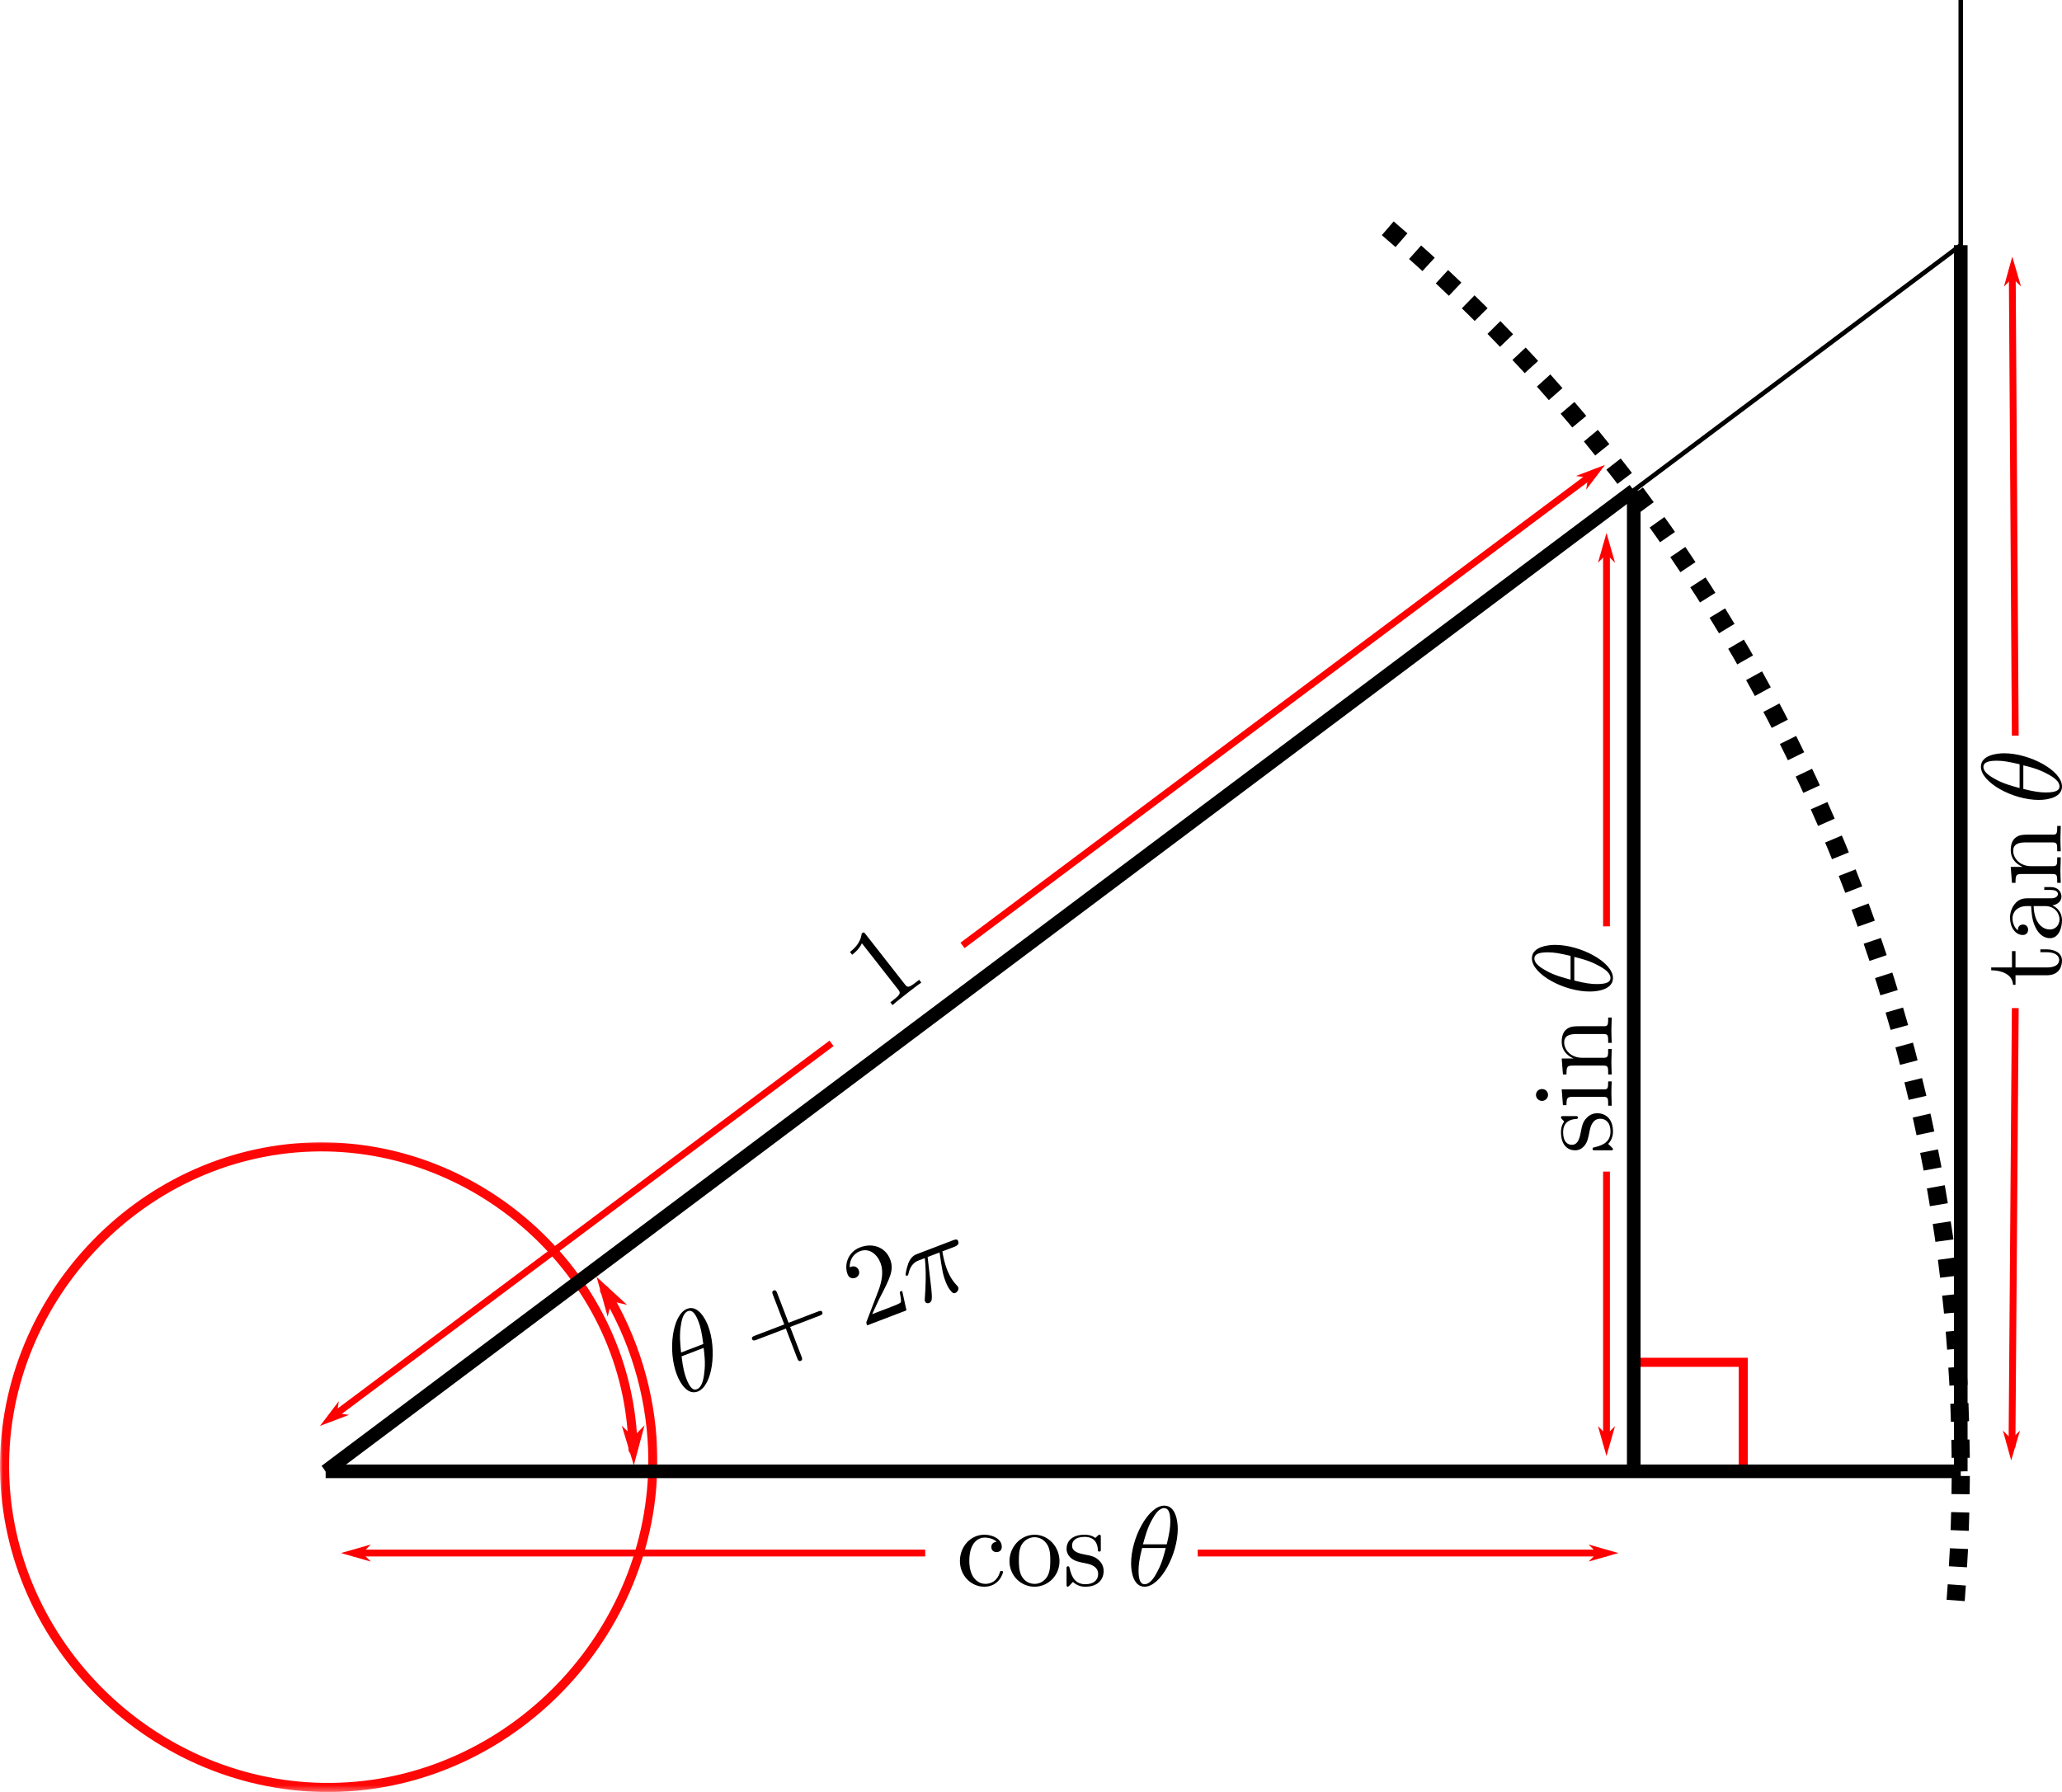 <?xml version="1.0" encoding="UTF-8"?>
<svg xmlns="http://www.w3.org/2000/svg" xmlns:xlink="http://www.w3.org/1999/xlink" width="363.191pt" height="315.679pt" viewBox="0 0 363.191 315.679" version="1.1">
<defs>
<clipPath id="clip1">
  <path d="M 0 201 L 116 201 L 116 315.68 L 0 315.68 Z M 0 201 "/>
</clipPath>
<filter id="alpha" filterUnits="objectBoundingBox" x="0%" y="0%" width="100%" height="100%">
  <feColorMatrix type="matrix" in="SourceGraphic" values="0 0 0 0 1 0 0 0 0 1 0 0 0 0 1 0 0 0 1 0"/>
</filter>
<clipPath id="clip3">
  <path d="M 0 0 L 116 0 L 116 114.68 L 0 114.68 Z M 0 0 "/>
</clipPath>
<clipPath id="clip2">
  <rect width="116" height="115"/>
</clipPath>
<g id="surface8" clip-path="url(#clip2)">
<g clip-path="url(#clip3)" clip-rule="nonzero">
<rect x="0" y="0" width="116" height="115" style="fill:rgb(0%,0%,0%);fill-opacity:0.97;stroke:none;"/>
</g>
</g>
<mask id="mask0">
  <g filter="url(#alpha)">
<use xlink:href="#surface8"/>
  </g>
</mask>
<clipPath id="clip5">
  <path d="M 0 0 L 116 0 L 116 114.68 L 0 114.68 Z M 0 0 "/>
</clipPath>
<clipPath id="clip4">
  <rect width="116" height="115"/>
</clipPath>
<g id="surface5" clip-path="url(#clip4)">
<g clip-path="url(#clip5)" clip-rule="nonzero">
<path style="fill:none;stroke-width:1.6;stroke-linecap:round;stroke-linejoin:round;stroke:rgb(100%,0%,0%);stroke-opacity:1;stroke-miterlimit:4;" d="M 111.5 -255.363 C 111 -225.273 84.816 -201.125 54.934 -202.062 C 24.301 -203.023 -0.25 -229.645 0.84 -260.188 C 1.945 -291.188 28.906 -316.016 59.852 -314.848 C 91.129 -313.664 116.164 -286.449 114.949 -255.215 C 114.566 -245.387 111.629 -235.711 106.492 -227.328 " transform="matrix(1,0,0,-1,0,-201)"/>
</g>
<path style="fill-rule:evenodd;fill:rgb(100%,0%,0%);fill-opacity:1;stroke-width:0.4;stroke-linecap:butt;stroke-linejoin:miter;stroke:rgb(100%,0%,0%);stroke-opacity:1;stroke-miterlimit:4;" d="M -255.231 -107.219 L -253.628 -108.82 L -259.231 -107.219 L -253.63 -105.621 Z M -255.231 -107.219 " transform="matrix(-0.017,-1,-1,0.017,0,-201)"/>
<path style="fill-rule:evenodd;fill:rgb(100%,0%,0%);fill-opacity:1;stroke-width:0.341;stroke-linecap:butt;stroke-linejoin:miter;stroke:rgb(100%,0%,0%);stroke-opacity:1;stroke-miterlimit:4;" d="M 214.353 -23.847 L 215.715 -25.213 L 210.943 -23.847 L 215.716 -22.483 Z M 214.353 -23.847 " transform="matrix(0.613,1,1,-0.613,0,-201)"/>
</g>
<clipPath id="clip6">
  <path d="M 226 22 L 363.191 22 L 363.191 301 L 226 301 Z M 226 22 "/>
</clipPath>
<clipPath id="clip7">
  <path d="M 350 167 L 363.191 167 L 363.191 174 L 350 174 Z M 350 167 "/>
</clipPath>
<clipPath id="clip8">
  <path d="M 354 156 L 363.191 156 L 363.191 166 L 354 166 Z M 354 156 "/>
</clipPath>
<clipPath id="clip9">
  <path d="M 348 132 L 363.191 132 L 363.191 141 L 348 141 Z M 348 132 "/>
</clipPath>
</defs>
<g id="surface1">
<g clip-path="url(#clip1)" clip-rule="nonzero">
<use xlink:href="#surface5" transform="matrix(1,0,0,1,0,201)" mask="url(#mask0)"/>
</g>
<path style="fill:none;stroke-width:1.6;stroke-linecap:butt;stroke-linejoin:miter;stroke:rgb(100%,0%,0%);stroke-opacity:1;stroke-miterlimit:4;" d="M 307.047 259.191 L 307.047 239.988 L 287.844 239.988 "/>
<g clip-path="url(#clip6)" clip-rule="nonzero">
<path style="fill:none;stroke-width:3.2;stroke-linecap:butt;stroke-linejoin:miter;stroke:rgb(0%,0%,0%);stroke-opacity:1;stroke-dasharray:3.2,3.2;stroke-miterlimit:4;" d="M 244.434 40.219 C 314.555 100.129 351.746 189.996 344.461 281.938 "/>
</g>
<path style=" stroke:none;fill-rule:nonzero;fill:rgb(0%,0%,0%);fill-opacity:1;" d="M 152.473 164.582 C 152.164 164.191 152.145 164.164 151.773 164.453 C 151.582 166.234 150.203 167.312 149.711 167.699 L 150.098 168.191 C 150.418 167.941 151.328 167.227 151.812 166.172 L 158.191 174.316 C 158.633 174.879 158.719 175.09 157.316 176.191 L 156.824 176.574 L 157.211 177.066 C 157.715 176.594 159.066 175.535 159.707 175.031 C 160.32 174.551 161.699 173.473 162.277 173.098 L 161.891 172.605 L 161.398 172.992 C 159.973 174.109 159.812 173.957 159.371 173.391 Z M 152.473 164.582 "/>
<path style=" stroke:none;fill-rule:nonzero;fill:rgb(0%,0%,0%);fill-opacity:1;" d="M 170.73 274.957 C 170.73 271.707 172.355 270.863 173.418 270.863 C 173.605 270.863 174.855 270.895 175.543 271.613 C 174.73 271.676 174.605 272.27 174.605 272.52 C 174.605 273.051 174.98 273.426 175.512 273.426 C 176.043 273.426 176.449 273.113 176.449 272.488 C 176.449 271.145 174.918 270.363 173.387 270.363 C 170.887 270.363 169.074 272.52 169.074 274.988 C 169.074 277.551 171.043 279.52 173.355 279.52 C 176.012 279.52 176.668 277.113 176.668 276.926 C 176.668 276.738 176.449 276.738 176.387 276.738 C 176.23 276.738 176.168 276.801 176.137 276.926 C 175.574 278.77 174.262 279.02 173.543 279.02 C 172.48 279.02 170.73 278.176 170.73 274.957 Z M 170.73 274.957 "/>
<path style=" stroke:none;fill-rule:nonzero;fill:rgb(0%,0%,0%);fill-opacity:1;" d="M 186.617 275.02 C 186.617 272.488 184.648 270.363 182.242 270.363 C 179.742 270.363 177.805 272.551 177.805 275.02 C 177.805 277.613 179.867 279.52 182.211 279.52 C 184.617 279.52 186.617 277.551 186.617 275.02 Z M 182.242 279.02 C 181.367 279.02 180.492 278.613 179.961 277.676 C 179.461 276.801 179.461 275.582 179.461 274.863 C 179.461 274.082 179.461 273.02 179.93 272.145 C 180.461 271.238 181.398 270.801 182.211 270.801 C 183.086 270.801 183.93 271.238 184.461 272.113 C 184.992 272.957 184.992 274.113 184.992 274.863 C 184.992 275.582 184.992 276.676 184.555 277.551 C 184.086 278.457 183.211 279.02 182.242 279.02 Z M 182.242 279.02 "/>
<path style=" stroke:none;fill-rule:nonzero;fill:rgb(0%,0%,0%);fill-opacity:1;" d="M 191.359 275.426 C 191.797 275.52 193.422 275.832 193.422 277.27 C 193.422 278.27 192.734 279.082 191.172 279.082 C 189.484 279.082 188.766 277.957 188.391 276.238 C 188.328 275.988 188.328 275.926 188.109 275.926 C 187.859 275.926 187.859 276.051 187.859 276.395 L 187.859 279.051 C 187.859 279.395 187.859 279.52 188.078 279.52 C 188.172 279.52 188.203 279.488 188.578 279.113 C 188.609 279.082 188.609 279.051 188.984 278.676 C 189.859 279.488 190.766 279.52 191.172 279.52 C 193.453 279.52 194.391 278.176 194.391 276.738 C 194.391 275.707 193.797 275.082 193.547 274.863 C 192.891 274.207 192.109 274.051 191.266 273.895 C 190.141 273.676 188.828 273.426 188.828 272.27 C 188.828 271.551 189.328 270.738 191.047 270.738 C 193.234 270.738 193.359 272.551 193.391 273.145 C 193.391 273.332 193.578 273.332 193.609 273.332 C 193.891 273.332 193.891 273.238 193.891 272.863 L 193.891 270.832 C 193.891 270.52 193.891 270.363 193.672 270.363 C 193.578 270.363 193.516 270.363 193.266 270.613 C 193.203 270.676 193.016 270.863 192.922 270.926 C 192.172 270.363 191.359 270.363 191.047 270.363 C 188.609 270.363 187.859 271.707 187.859 272.832 C 187.859 273.52 188.172 274.082 188.703 274.52 C 189.359 275.02 189.922 275.145 191.359 275.426 Z M 191.359 275.426 "/>
<path style=" stroke:none;fill-rule:nonzero;fill:rgb(0%,0%,0%);fill-opacity:1;" d="M 207.445 269.332 C 207.445 268.02 207.102 265.238 205.07 265.238 C 202.289 265.238 199.227 270.863 199.227 275.426 C 199.227 277.301 199.789 279.52 201.602 279.52 C 204.414 279.52 207.445 273.801 207.445 269.332 Z M 201.32 272.051 C 201.664 270.801 202.07 269.207 202.883 267.77 C 203.414 266.801 204.133 265.676 205.039 265.676 C 206.008 265.676 206.133 266.957 206.133 268.082 C 206.133 269.082 205.977 270.082 205.508 272.051 Z M 205.32 272.707 C 205.102 273.613 204.695 275.301 203.914 276.738 C 203.227 278.113 202.477 279.082 201.602 279.082 C 200.945 279.082 200.539 278.488 200.539 276.645 C 200.539 275.801 200.664 274.645 201.164 272.707 Z M 205.32 272.707 "/>
<path style=" stroke:none;fill-rule:nonzero;fill:rgb(0%,0%,0%);fill-opacity:1;" d="M 280.008 199.145 C 280.102 198.707 280.414 197.082 281.852 197.082 C 282.852 197.082 283.664 197.77 283.664 199.332 C 283.664 201.02 282.539 201.738 280.82 202.113 C 280.57 202.176 280.508 202.176 280.508 202.395 C 280.508 202.645 280.633 202.645 280.977 202.645 L 283.633 202.645 C 283.977 202.645 284.102 202.645 284.102 202.426 C 284.102 202.332 284.07 202.301 283.695 201.926 C 283.664 201.895 283.633 201.895 283.258 201.52 C 284.07 200.645 284.102 199.738 284.102 199.332 C 284.102 197.051 282.758 196.113 281.32 196.113 C 280.289 196.113 279.664 196.707 279.445 196.957 C 278.789 197.613 278.633 198.395 278.477 199.238 C 278.258 200.363 278.008 201.676 276.852 201.676 C 276.133 201.676 275.32 201.176 275.32 199.457 C 275.32 197.27 277.133 197.145 277.727 197.113 C 277.914 197.113 277.914 196.926 277.914 196.895 C 277.914 196.613 277.82 196.613 277.445 196.613 L 275.414 196.613 C 275.102 196.613 274.945 196.613 274.945 196.832 C 274.945 196.926 274.945 196.988 275.195 197.238 C 275.258 197.301 275.445 197.488 275.508 197.582 C 274.945 198.332 274.945 199.145 274.945 199.457 C 274.945 201.895 276.289 202.645 277.414 202.645 C 278.102 202.645 278.664 202.332 279.102 201.801 C 279.602 201.145 279.727 200.582 280.008 199.145 Z M 280.008 199.145 "/>
<path style=" stroke:none;fill-rule:nonzero;fill:rgb(0%,0%,0%);fill-opacity:1;" d="M 275.07 191.91 L 275.289 194.691 L 275.914 194.691 C 275.914 193.41 276.039 193.223 277.008 193.223 L 282.383 193.223 C 283.258 193.223 283.258 193.441 283.258 194.785 L 283.883 194.785 C 283.852 194.16 283.82 193.066 283.82 192.598 C 283.82 191.879 283.852 191.191 283.883 190.504 L 283.258 190.504 C 283.258 191.848 283.164 191.91 282.383 191.91 Z M 271.602 191.848 C 270.977 191.848 270.539 192.316 270.539 192.879 C 270.539 193.504 271.07 193.941 271.602 193.941 C 272.133 193.941 272.664 193.504 272.664 192.879 C 272.664 192.316 272.227 191.848 271.602 191.848 Z M 271.602 191.848 "/>
<path style=" stroke:none;fill-rule:nonzero;fill:rgb(0%,0%,0%);fill-opacity:1;" d="M 277.039 187.719 L 282.383 187.719 C 283.258 187.719 283.258 187.938 283.258 189.281 L 283.883 189.281 C 283.852 188.562 283.82 187.562 283.82 187 C 283.82 186.5 283.852 185.469 283.883 184.781 L 283.258 184.781 C 283.258 186.125 283.258 186.344 282.383 186.344 L 278.695 186.344 C 276.633 186.344 275.508 184.906 275.508 183.656 C 275.508 182.375 276.57 182.156 277.727 182.156 L 282.383 182.156 C 283.258 182.156 283.258 182.375 283.258 183.719 L 283.883 183.719 C 283.852 183.031 283.82 182 283.82 181.469 C 283.82 180.969 283.852 179.906 283.883 179.25 L 283.258 179.25 C 283.258 180.281 283.258 180.781 282.664 180.781 L 278.852 180.781 C 277.133 180.781 276.539 180.781 275.82 181.406 C 275.477 181.688 275.07 182.344 275.07 183.5 C 275.07 184.969 275.914 185.906 277.164 186.469 L 275.07 186.469 L 275.289 189.281 L 275.914 189.281 C 275.914 187.875 276.039 187.719 277.039 187.719 Z M 277.039 187.719 "/>
<path style=" stroke:none;fill-rule:nonzero;fill:rgb(0%,0%,0%);fill-opacity:1;" d="M 273.914 166.453 C 272.602 166.453 269.82 166.797 269.82 168.828 C 269.82 171.609 275.445 174.672 280.008 174.672 C 281.883 174.672 284.102 174.109 284.102 172.297 C 284.102 169.484 278.383 166.453 273.914 166.453 Z M 276.633 172.578 C 275.383 172.234 273.789 171.828 272.352 171.016 C 271.383 170.484 270.258 169.766 270.258 168.859 C 270.258 167.891 271.539 167.766 272.664 167.766 C 273.664 167.766 274.664 167.922 276.633 168.391 Z M 277.289 168.578 C 278.195 168.797 279.883 169.203 281.32 169.984 C 282.695 170.672 283.664 171.422 283.664 172.297 C 283.664 172.953 283.07 173.359 281.227 173.359 C 280.383 173.359 279.227 173.234 277.289 172.734 Z M 277.289 168.578 "/>
<path style="fill:none;stroke-width:2.4;stroke-linecap:butt;stroke-linejoin:miter;stroke:rgb(0%,0%,0%);stroke-opacity:1;stroke-miterlimit:4;" d="M 57.359 259.191 L 345.359 259.191 "/>
<path style="fill:none;stroke-width:0.8;stroke-linecap:butt;stroke-linejoin:miter;stroke:rgb(0%,0%,0%);stroke-opacity:1;stroke-miterlimit:4;" d="M 345.359 259.191 L 345.359 -0.012 "/>
<path style="fill:none;stroke-width:0.8;stroke-linecap:butt;stroke-linejoin:miter;stroke:rgb(0%,0%,0%);stroke-opacity:1;stroke-miterlimit:4;" d="M 57.359 259.191 L 345.359 43.191 "/>
<path style="fill:none;stroke-width:2.4;stroke-linecap:butt;stroke-linejoin:miter;stroke:rgb(0%,0%,0%);stroke-opacity:1;stroke-miterlimit:4;" d="M 57.359 259.191 L 287.762 86.391 "/>
<path style="fill:none;stroke-width:2.4;stroke-linecap:butt;stroke-linejoin:miter;stroke:rgb(0%,0%,0%);stroke-opacity:1;stroke-miterlimit:4;" d="M 287.762 86.391 L 287.762 259.191 "/>
<path style="fill:none;stroke-width:2.4;stroke-linecap:butt;stroke-linejoin:miter;stroke:rgb(0%,0%,0%);stroke-opacity:1;stroke-miterlimit:4;" d="M 345.359 43.191 L 345.359 259.191 "/>
<path style="fill:none;stroke-width:1.2;stroke-linecap:butt;stroke-linejoin:miter;stroke:rgb(100%,0%,0%);stroke-opacity:1;stroke-miterlimit:4;" d="M 62.16 273.59 L 162.961 273.59 "/>
<path style="fill-rule:evenodd;fill:rgb(100%,0%,0%);fill-opacity:1;stroke-width:0.3;stroke-linecap:butt;stroke-linejoin:miter;stroke:rgb(100%,0%,0%);stroke-opacity:1;stroke-miterlimit:4;" d="M 63.602 273.59 L 64.801 272.391 L 60.602 273.59 L 64.801 274.789 Z M 63.602 273.59 "/>
<path style="fill:none;stroke-width:1.2;stroke-linecap:butt;stroke-linejoin:miter;stroke:rgb(100%,0%,0%);stroke-opacity:1;stroke-miterlimit:4;" d="M 282.961 273.59 L 210.961 273.59 "/>
<path style="fill-rule:evenodd;fill:rgb(100%,0%,0%);fill-opacity:1;stroke-width:0.3;stroke-linecap:butt;stroke-linejoin:miter;stroke:rgb(100%,0%,0%);stroke-opacity:1;stroke-miterlimit:4;" d="M -281.52 -273.59 L -280.32 -274.789 L -284.52 -273.59 L -280.32 -272.391 Z M -281.52 -273.59 " transform="matrix(-1,0,0,-1,0,0)"/>
<path style="fill:none;stroke-width:1.2;stroke-linecap:butt;stroke-linejoin:miter;stroke:rgb(100%,0%,0%);stroke-opacity:1;stroke-miterlimit:4;" d="M 282.961 254.391 L 282.961 206.391 "/>
<path style="fill-rule:evenodd;fill:rgb(100%,0%,0%);fill-opacity:1;stroke-width:0.3;stroke-linecap:butt;stroke-linejoin:miter;stroke:rgb(100%,0%,0%);stroke-opacity:1;stroke-miterlimit:4;" d="M -252.949 282.961 L -251.75 281.762 L -255.949 282.961 L -251.75 284.16 Z M -252.949 282.961 " transform="matrix(0,-1,1,0,0,0)"/>
<path style="fill:none;stroke-width:1.2;stroke-linecap:butt;stroke-linejoin:miter;stroke:rgb(100%,0%,0%);stroke-opacity:1;stroke-miterlimit:4;" d="M 282.961 95.988 L 282.961 163.191 "/>
<path style="fill-rule:evenodd;fill:rgb(100%,0%,0%);fill-opacity:1;stroke-width:0.3;stroke-linecap:butt;stroke-linejoin:miter;stroke:rgb(100%,0%,0%);stroke-opacity:1;stroke-miterlimit:4;" d="M 97.43 -282.961 L 98.629 -284.16 L 94.43 -282.961 L 98.629 -281.762 Z M 97.43 -282.961 " transform="matrix(0,1,-1,0,0,0)"/>
<path style="fill:none;stroke-width:0.961;stroke-linecap:butt;stroke-linejoin:miter;stroke:rgb(100%,0%,0%);stroke-opacity:1;stroke-miterlimit:4;" d="M -82.655 188.108 L 5.759 188.107 " transform="matrix(1,-0.748,0.748,1,0,0)"/>
<path style="fill-rule:evenodd;fill:rgb(100%,0%,0%);fill-opacity:1;stroke-width:0.24;stroke-linecap:butt;stroke-linejoin:miter;stroke:rgb(100%,0%,0%);stroke-opacity:1;stroke-miterlimit:4;" d="M -81.504 188.11 L -80.543 187.149 L -83.905 188.107 L -80.543 189.071 Z M -81.504 188.11 " transform="matrix(1,-0.748,0.748,1,0,0)"/>
<path style="fill:none;stroke-width:0.961;stroke-linecap:butt;stroke-linejoin:miter;stroke:rgb(100%,0%,0%);stroke-opacity:1;stroke-miterlimit:4;" d="M 140.305 188.109 L 28.825 188.109 " transform="matrix(1,-0.748,0.748,1,0,0)"/>
<path style="fill-rule:evenodd;fill:rgb(100%,0%,0%);fill-opacity:1;stroke-width:0.24;stroke-linecap:butt;stroke-linejoin:miter;stroke:rgb(100%,0%,0%);stroke-opacity:1;stroke-miterlimit:4;" d="M -139.152 -188.11 L -138.191 -189.071 L -141.555 -188.11 L -138.191 -187.149 Z M -139.152 -188.11 " transform="matrix(-1,0.748,-0.748,-1,0,0)"/>
<path style="fill:none;stroke-width:1.2;stroke-linecap:butt;stroke-linejoin:miter;stroke:rgb(100%,0%,0%);stroke-opacity:1;stroke-miterlimit:4;" d="M 354.426 47.488 L 354.961 129.59 "/>
<path style="fill-rule:evenodd;fill:rgb(100%,0%,0%);fill-opacity:1;stroke-width:0.3;stroke-linecap:butt;stroke-linejoin:miter;stroke:rgb(100%,0%,0%);stroke-opacity:1;stroke-miterlimit:4;" d="M 51.237 -354.099 L 52.44 -355.298 L 48.237 -354.099 L 52.44 -352.9 Z M 51.237 -354.099 " transform="matrix(0.007,1,-1,0.007,0,0)"/>
<path style="fill:none;stroke-width:1.2;stroke-linecap:butt;stroke-linejoin:miter;stroke:rgb(100%,0%,0%);stroke-opacity:1;stroke-miterlimit:4;" d="M 354.379 254.996 L 354.961 177.59 "/>
<path style="fill-rule:evenodd;fill:rgb(100%,0%,0%);fill-opacity:1;stroke-width:0.3;stroke-linecap:butt;stroke-linejoin:miter;stroke:rgb(100%,0%,0%);stroke-opacity:1;stroke-miterlimit:4;" d="M -250.88 356.277 L -249.678 355.076 L -253.88 356.276 L -249.68 357.475 Z M -250.88 356.277 " transform="matrix(0.008,-1,1,0.008,0,0)"/>
<g clip-path="url(#clip7)" clip-rule="nonzero">
<path style=" stroke:none;fill-rule:nonzero;fill:rgb(0%,0%,0%);fill-opacity:1;" d="M 355.004 170.43 L 355.004 167.555 L 354.379 167.555 L 354.379 170.43 L 350.723 170.43 L 350.723 170.93 C 352.348 170.93 354.473 171.523 354.566 173.492 L 355.004 173.492 L 355.004 171.805 L 360.504 171.805 C 362.941 171.805 363.191 169.93 363.191 169.211 C 363.191 167.805 361.785 167.242 360.504 167.242 L 359.379 167.242 L 359.379 167.742 L 360.473 167.742 C 361.941 167.742 362.691 168.336 362.691 169.086 C 362.691 170.43 360.879 170.43 360.535 170.43 Z M 355.004 170.43 "/>
</g>
<g clip-path="url(#clip8)" clip-rule="nonzero">
<path style=" stroke:none;fill-rule:nonzero;fill:rgb(0%,0%,0%);fill-opacity:1;" d="M 361.473 159.492 C 362.254 159.398 363.098 158.867 363.098 157.93 C 363.098 157.492 362.816 156.273 361.191 156.273 L 360.066 156.273 L 360.066 156.773 L 361.191 156.773 C 362.348 156.773 362.473 157.273 362.473 157.492 C 362.473 158.148 361.566 158.242 361.473 158.242 L 357.504 158.242 C 356.66 158.242 355.879 158.242 355.129 158.961 C 354.348 159.742 354.035 160.742 354.035 161.68 C 354.035 163.336 354.973 164.711 356.285 164.711 C 356.879 164.711 357.223 164.305 357.223 163.773 C 357.223 163.211 356.816 162.867 356.316 162.867 C 356.066 162.867 355.41 162.961 355.41 163.898 C 354.691 163.336 354.473 162.367 354.473 161.742 C 354.473 160.742 355.254 159.617 357.035 159.617 L 357.754 159.617 C 357.816 160.648 357.879 162.023 358.473 163.273 C 359.16 164.773 360.191 165.273 361.066 165.273 C 362.691 165.273 363.191 163.336 363.191 162.086 C 363.191 160.773 362.379 159.867 361.473 159.492 Z M 358.191 159.617 L 360.191 159.617 C 362.066 159.617 362.754 161.055 362.754 161.961 C 362.754 162.93 362.066 163.742 361.066 163.742 C 359.973 163.742 358.316 162.898 358.191 159.617 Z M 358.191 159.617 "/>
</g>
<path style=" stroke:none;fill-rule:nonzero;fill:rgb(0%,0%,0%);fill-opacity:1;" d="M 356.129 153.965 L 361.473 153.965 C 362.348 153.965 362.348 154.184 362.348 155.527 L 362.973 155.527 C 362.941 154.809 362.91 153.809 362.91 153.246 C 362.91 152.746 362.941 151.715 362.973 151.027 L 362.348 151.027 C 362.348 152.371 362.348 152.59 361.473 152.59 L 357.785 152.59 C 355.723 152.59 354.598 151.152 354.598 149.902 C 354.598 148.621 355.66 148.402 356.816 148.402 L 361.473 148.402 C 362.348 148.402 362.348 148.621 362.348 149.965 L 362.973 149.965 C 362.941 149.277 362.91 148.246 362.91 147.715 C 362.91 147.215 362.941 146.152 362.973 145.496 L 362.348 145.496 C 362.348 146.527 362.348 147.027 361.754 147.027 L 357.941 147.027 C 356.223 147.027 355.629 147.027 354.91 147.652 C 354.566 147.934 354.16 148.59 354.16 149.746 C 354.16 151.215 355.004 152.152 356.254 152.715 L 354.16 152.715 L 354.379 155.527 L 355.004 155.527 C 355.004 154.121 355.129 153.965 356.129 153.965 Z M 356.129 153.965 "/>
<g clip-path="url(#clip9)" clip-rule="nonzero">
<path style=" stroke:none;fill-rule:nonzero;fill:rgb(0%,0%,0%);fill-opacity:1;" d="M 353.004 132.699 C 351.691 132.699 348.91 133.043 348.91 135.074 C 348.91 137.855 354.535 140.918 359.098 140.918 C 360.973 140.918 363.191 140.355 363.191 138.543 C 363.191 135.73 357.473 132.699 353.004 132.699 Z M 355.723 138.824 C 354.473 138.48 352.879 138.074 351.441 137.262 C 350.473 136.73 349.348 136.012 349.348 135.105 C 349.348 134.137 350.629 134.012 351.754 134.012 C 352.754 134.012 353.754 134.168 355.723 134.637 Z M 356.379 134.824 C 357.285 135.043 358.973 135.449 360.41 136.23 C 361.785 136.918 362.754 137.668 362.754 138.543 C 362.754 139.199 362.16 139.605 360.316 139.605 C 359.473 139.605 358.316 139.48 356.379 138.98 Z M 356.379 134.824 "/>
</g>
<path style=" stroke:none;fill-rule:nonzero;fill:rgb(0%,0%,0%);fill-opacity:1;" d="M 124.711 233.539 C 124.242 232.312 122.926 229.84 121.031 230.562 C 118.434 231.559 117.582 237.906 119.215 242.168 C 119.887 243.918 121.203 245.789 122.895 245.141 C 125.523 244.137 126.309 237.711 124.711 233.539 Z M 119.965 238.266 C 119.836 236.977 119.648 235.344 119.891 233.711 C 120.043 232.617 120.309 231.309 121.156 230.984 C 122.062 230.637 122.637 231.789 123.039 232.84 C 123.395 233.773 123.609 234.766 123.875 236.77 Z M 123.934 237.449 C 124.055 238.375 124.277 240.098 124.062 241.719 C 123.91 243.246 123.559 244.422 122.738 244.734 C 122.125 244.969 121.535 244.559 120.875 242.836 C 120.574 242.047 120.277 240.926 120.051 238.938 Z M 123.934 237.449 "/>
<path style=" stroke:none;fill-rule:nonzero;fill:rgb(0%,0%,0%);fill-opacity:1;" d="M 139.176 233.758 L 144.371 231.77 C 144.633 231.668 144.984 231.531 144.836 231.152 C 144.703 230.805 144.352 230.938 144.09 231.039 L 138.895 233.027 L 136.895 227.805 C 136.797 227.539 136.66 227.191 136.281 227.336 C 135.902 227.48 136.035 227.832 136.137 228.094 L 138.137 233.316 L 132.941 235.305 C 132.68 235.406 132.328 235.539 132.465 235.891 C 132.609 236.27 132.957 236.137 133.223 236.035 L 138.418 234.047 L 140.418 239.27 C 140.516 239.535 140.652 239.883 141.031 239.738 C 141.41 239.594 141.277 239.242 141.176 238.98 Z M 139.176 233.758 "/>
<path style=" stroke:none;fill-rule:nonzero;fill:rgb(0%,0%,0%);fill-opacity:1;" d="M 153.621 231.504 L 154.867 228.82 C 156.773 225.145 157.504 223.727 156.789 221.859 C 155.973 219.73 153.738 218.879 151.465 219.75 C 149.363 220.555 148.648 222.801 149.285 224.465 C 149.676 225.484 150.609 225.129 150.668 225.105 C 150.992 224.984 151.555 224.535 151.254 223.746 C 151.074 223.277 150.535 222.918 149.891 223.16 C 149.746 223.219 149.715 223.23 149.668 223.281 C 149.609 221.898 150.375 220.836 151.453 220.422 C 153.145 219.773 154.516 220.992 155.098 222.508 C 155.664 223.996 155.32 225.801 154.715 227.371 L 152.676 232.703 C 152.547 232.988 152.57 233.043 152.738 233.484 L 159.656 230.836 L 158.91 227.406 L 158.473 227.574 C 158.57 228.172 158.766 229.035 158.672 229.402 C 158.613 229.594 157.387 230.062 156.977 230.219 Z M 153.621 231.504 "/>
<path style=" stroke:none;fill-rule:nonzero;fill:rgb(0%,0%,0%);fill-opacity:1;" d="M 163.387 221.441 L 165.488 220.637 C 165.926 223.617 166.062 224.5 166.543 225.754 C 166.645 226.02 166.832 226.516 167.227 227.102 C 167.742 227.84 167.992 227.879 168.254 227.777 C 168.633 227.633 168.918 227.156 168.773 226.773 C 168.73 226.66 168.719 226.629 168.5 226.41 C 167.434 225.281 166.961 224.055 166.762 223.531 C 166.395 222.566 166.148 221.488 165.984 220.449 L 168.086 219.645 C 168.348 219.543 169.02 219.285 168.773 218.645 C 168.605 218.207 168.195 218.363 167.848 218.496 L 161.602 220.887 C 161.191 221.043 160.492 221.312 160.008 222.5 C 159.648 223.477 159.477 224.512 159.508 224.602 C 159.52 224.629 159.586 224.805 159.82 224.715 C 159.965 224.66 159.961 224.559 160.023 224.371 C 160.379 222.594 161.461 222.18 161.84 222.035 L 162.891 221.633 C 163.168 224.102 163.035 226.73 162.895 228.727 C 162.859 229.074 162.871 229.102 162.926 229.246 C 163.062 229.598 163.41 229.633 163.641 229.543 C 164.195 229.332 164.141 228.75 164.117 227.988 C 164.047 227.012 164.035 226.984 163.91 225.961 Z M 163.387 221.441 "/>
</g>
</svg>
